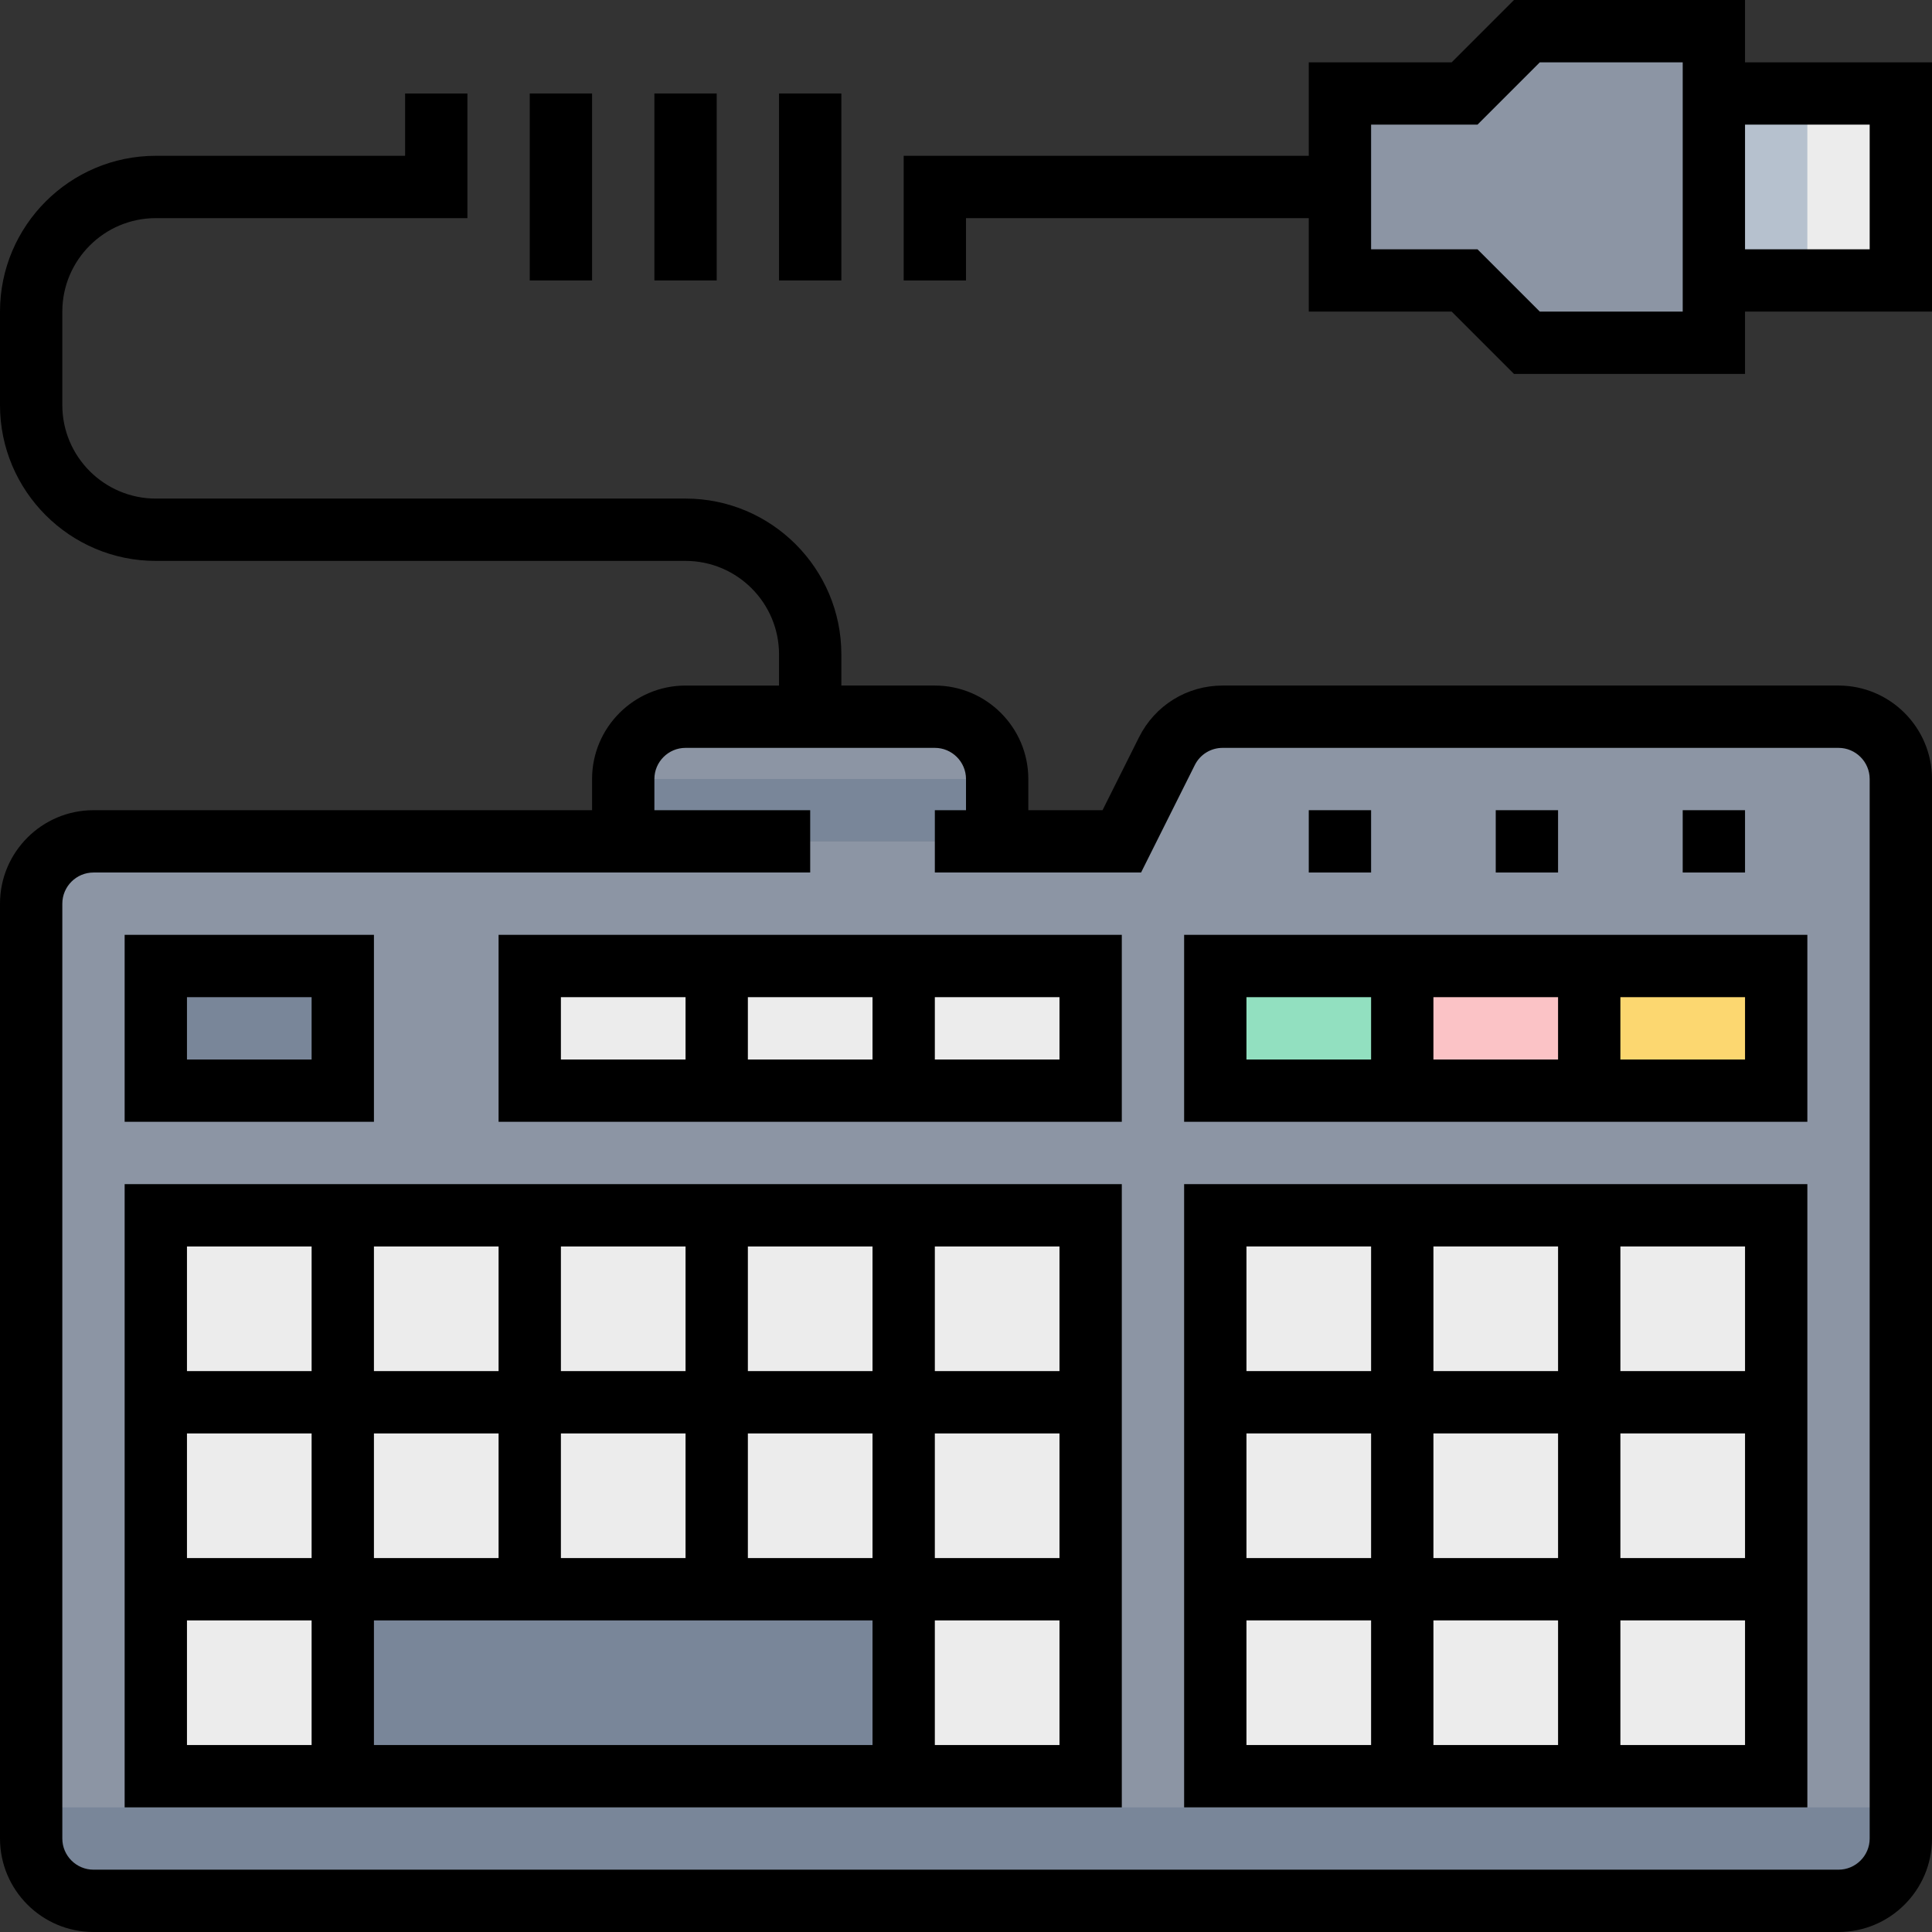 <?xml version="1.0" encoding="iso-8859-1"?>
<!-- Generator: Adobe Illustrator 19.0.0, SVG Export Plug-In . SVG Version: 6.00 Build 0)  -->
<svg version="1.1" id="Capa_1" xmlns="http://www.w3.org/2000/svg" xmlns:xlink="http://www.w3.org/1999/xlink" x="0px" y="0px"
	 viewBox="0 0 496 496" style="enable-background:new 0 0 496 496;" xml:space="preserve">
<rect x="0" y="0" width="496" height="496" fill="#333333" stroke="none"/>
<path style="fill:#8C95A4;" d="M240,184h-64c-8.84,0-16,7.16-16,16v16h96v-16C256,191.16,248.84,184,240,184z"/>
<rect x="160" y="200" style="fill:#798699;" width="96" height="16"/>
<path style="fill:#8C95A4;" d="M299.576,192.848L288,216H24c-8.84,0-16,7.16-16,16v240c0,8.84,7.16,16,16,16h448
	c8.84,0,16-7.16,16-16V200c0-8.84-7.16-16-16-16H313.888C307.832,184,302.288,187.424,299.576,192.848z"/>
<path style="fill:#798699;" d="M8,464v8c0,8.84,7.16,16,16,16h448c8.84,0,16-7.16,16-16v-8H8z"/>
<g>
	<rect x="312" y="312" style="fill:#ECECEC;" width="144" height="144"/>
	<rect x="40" y="312" style="fill:#ECECEC;" width="240" height="144"/>
</g>
<g>
	<rect x="88" y="408" style="fill:#798699;" width="144" height="48"/>
	<rect x="40" y="248" style="fill:#798699;" width="48" height="32"/>
</g>
<rect x="312" y="248" style="fill:#92E0C0;" width="48" height="32"/>
<rect x="360" y="248" style="fill:#FBC3C6;" width="48" height="32"/>
<rect x="408" y="248" style="fill:#FCD770;" width="48" height="32"/>
<g>
	<rect x="136" y="248" style="fill:#ECECEC;" width="144" height="32"/>
	<rect x="440" y="24" style="fill:#ECECEC;" width="48" height="48"/>
</g>
<rect x="440" y="24" style="fill:#B6C1CE;" width="24" height="48"/>
<polygon style="fill:#8C95A4;" points="440,8 392,8 376,24 344,24 344,72 376,72 392,88 440,88 "/>
<path d="M472,176H313.888c-9.144,0-17.368,5.08-21.464,13.264L283.056,208H264v-8c0-13.232-10.768-24-24-24h-24v-8
	c0-22.056-17.944-40-40-40H40c-13.232,0-24-10.768-24-24V80c0-13.232,10.768-24,24-24h80V24h-16v16H40C17.944,40,0,57.944,0,80v24
	c0,22.056,17.944,40,40,40h136c13.232,0,24,10.768,24,24v8h-24c-13.232,0-24,10.768-24,24v8H24c-13.232,0-24,10.768-24,24v240
	c0,13.232,10.768,24,24,24h448c13.232,0,24-10.768,24-24V200C496,186.768,485.232,176,472,176z M480,472c0,4.408-3.592,8-8,8H24
	c-4.408,0-8-3.592-8-8V232c0-4.408,3.592-8,8-8h184v-16h-40v-8c0-4.408,3.592-8,8-8h64c4.408,0,8,3.592,8,8v8h-8v16h52.944
	l13.792-27.576c1.36-2.728,4.104-4.424,7.152-4.424H472c4.408,0,8,3.592,8,8V472z"/>
<path d="M304,464h160V304H304V464z M320,416h32v32h-32V416z M400,368v32h-32v-32H400z M368,352v-32h32v32H368z M416,368h32v32h-32
	V368z M400,416v32h-32v-32H400z M352,400h-32v-32h32V400z M416,448v-32h32v32H416z M448,352h-32v-32h32V352z M352,320v32h-32v-32
	H352z"/>
<path d="M304,288h160v-48H304V288z M368,272v-16h32v16H368z M448,272h-32v-16h32V272z M320,256h32v16h-32V256z"/>
<path d="M32,464h256V304H32V464z M48,416h32v32H48V416z M224,400h-32v-32h32V400z M240,368h32v32h-32V368z M144,400v-32h32v32H144z
	 M224,416v32H96v-32H224z M192,352v-32h32v32H192z M176,352h-32v-32h32V352z M128,352H96v-32h32V352z M128,368v32H96v-32H128z
	 M80,400H48v-32h32V400z M240,448v-32h32v32H240z M272,352h-32v-32h32V352z M80,320v32H48v-32H80z"/>
<path d="M96,240H32v48h64V240z M80,272H48v-16h32V272z"/>
<path d="M128,288h160v-48H128V288z M192,272v-16h32v16H192z M272,272h-32v-16h32V272z M144,256h32v16h-32V256z"/>
<path d="M448,16V0h-59.312l-16,16H336v24H232v32h16V56h88v24h36.688l16,16H448V80h48V16H448z M432,80h-36.688l-16-16H352V32h27.312
	l16-16H432V80z M480,64h-32V32h32V64z"/>
<rect x="136" y="24" width="16" height="48"/>
<rect x="168" y="24" width="16" height="48"/>
<rect x="200" y="24" width="16" height="48"/>
<rect x="432" y="208" width="16" height="16"/>
<rect x="384" y="208" width="16" height="16"/>
<rect x="336" y="208" width="16" height="16"/>
<g>
</g>
<g>
</g>
<g>
</g>
<g>
</g>
<g>
</g>
<g>
</g>
<g>
</g>
<g>
</g>
<g>
</g>
<g>
</g>
<g>
</g>
<g>
</g>
<g>
</g>
<g>
</g>
<g>
</g>
</svg>
